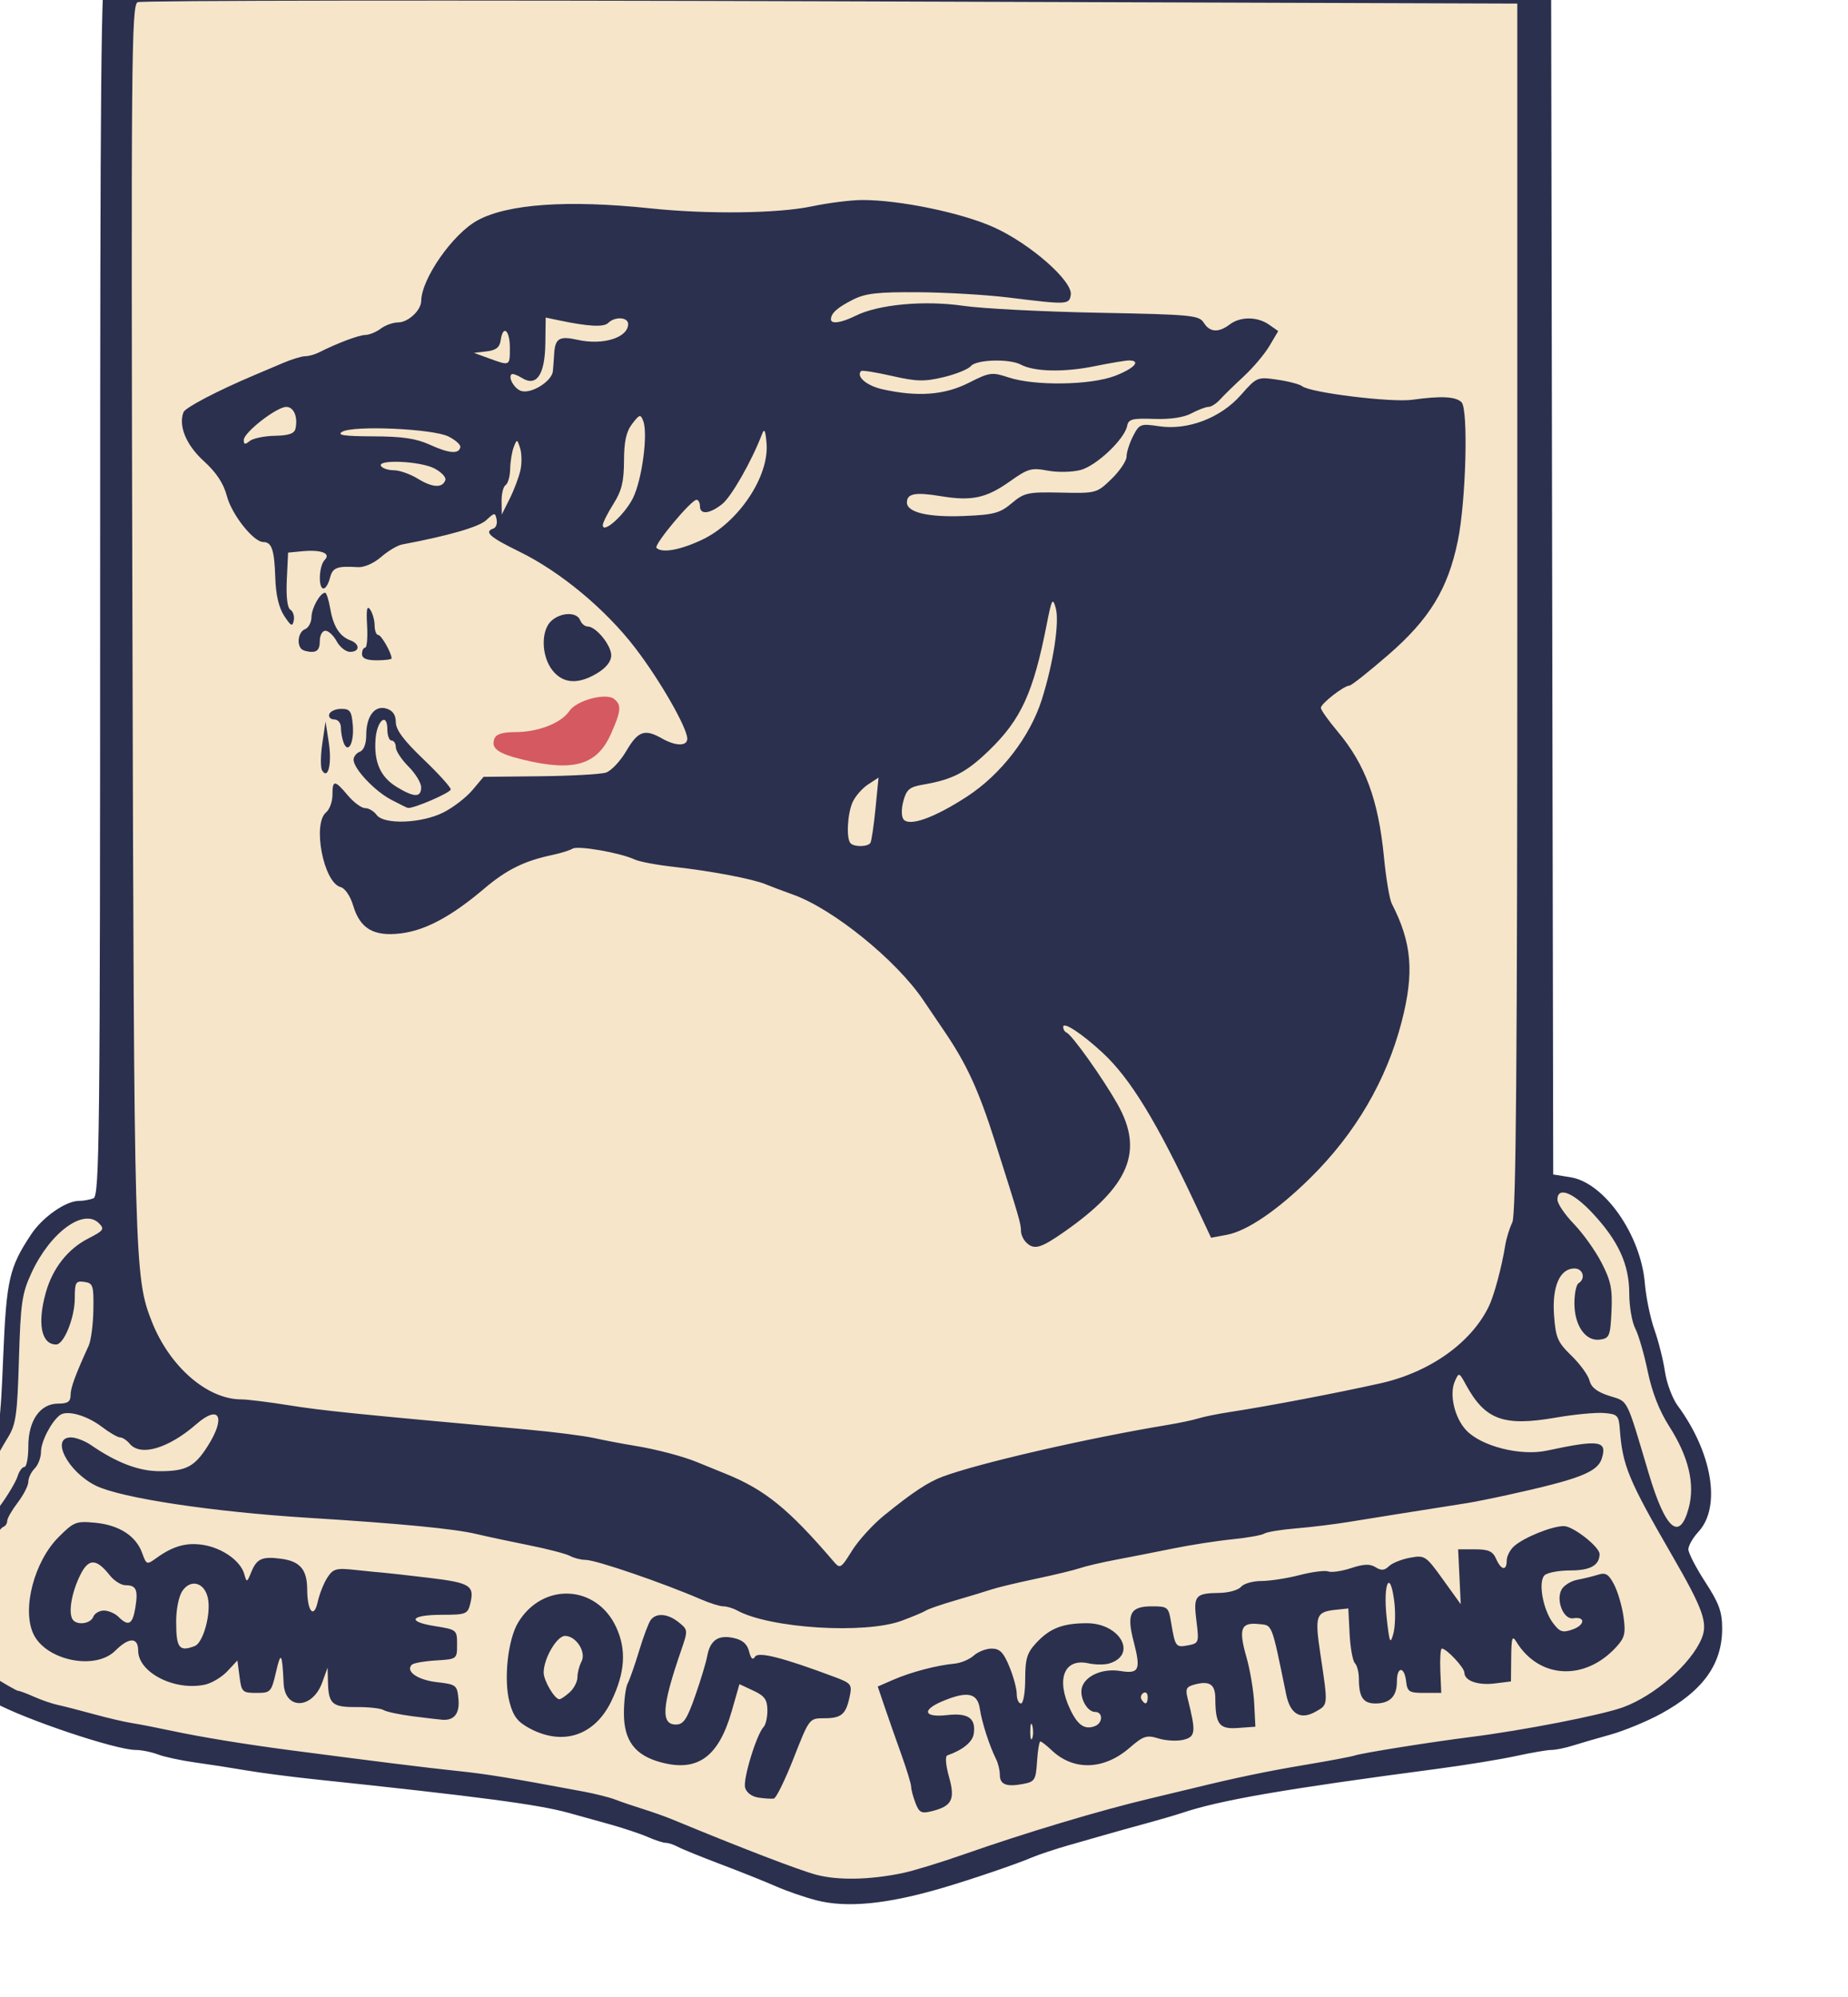 <?xml version="1.0" encoding="UTF-8" standalone="no"?>
<!-- Created with Inkscape (http://www.inkscape.org/) -->

<svg
   width="7.402mm"
   height="8mm"
   viewBox="0 0 7.402 8"
   version="1.1"
   id="svg47190"
   inkscape:version="1.1.1 (3bf5ae0d25, 2021-09-20)"
   sodipodi:docname="761stAm.svg"
   xmlns:inkscape="http://www.inkscape.org/namespaces/inkscape"
   xmlns:sodipodi="http://sodipodi.sourceforge.net/DTD/sodipodi-0.dtd"
   xmlns="http://www.w3.org/2000/svg"
   xmlns:svg="http://www.w3.org/2000/svg">
  <sodipodi:namedview
     id="namedview47192"
     pagecolor="#ffffff"
     bordercolor="#666666"
     borderopacity="1.0"
     inkscape:pageshadow="2"
     inkscape:pageopacity="0.0"
     inkscape:pagecheckerboard="0"
     inkscape:document-units="mm"
     showgrid="false"
     inkscape:zoom="16.000001"
     inkscape:cx="18.718749"
     inkscape:cy="20.343749"
     inkscape:window-width="1920"
     inkscape:window-height="1017"
     inkscape:window-x="-8"
     inkscape:window-y="-8"
     inkscape:window-maximized="1"
     inkscape:current-layer="layer1-5"
     inkscape:snap-bbox="true"
     inkscape:snap-bbox-midpoints="true"
     inkscape:snap-page="true"
     inkscape:snap-bbox-edge-midpoints="false"
     inkscape:snap-nodes="false"
     inkscape:bbox-nodes="true" />
  <defs
     id="defs47187">
    <clipPath
       clipPathUnits="userSpaceOnUse"
       id="clipPath63680-8">
      <path
         d="M 0,0 H 595.276 V 841.89 H 0 Z"
         id="path63678-4" />
    </clipPath>
  </defs>
  <g
     inkscape:label="Layer 1"
     inkscape:groupmode="layer"
     id="layer1"
     transform="translate(-95.587,-80.935)">
    <g
       inkscape:label="Capa 1"
       id="layer1-5"
       transform="matrix(0.012,0,0,0.012,86.376,76.63)">
      <g
         id="g939"
         transform="matrix(0.066,0,0,0.066,934.901,623.761)">
        <path
           id="path30583"
           style="fill:#f6e5c9;stroke-width:486.614;stroke-linejoin:round;paint-order:stroke fill markers;stop-color:#000000"
           d="m -1836.836,-4078.145 c -45.653,-2e-4 -83.244,35.882 -85.366,81.486 l -16.689,358.446 -47.773,5748.321 c -11.144,-7.576 -18.96,-11.427 -28.247,-16.397 -22.237,-11.901 -46.93,-17.792 -70.262,-18.567 -81.966,-2.721 -145.167,41.995 -203.777,99.302 -58.61,57.307 -112.087,134.011 -154.126,223.846 -23.513,50.246 -40.852,93.606 -50.402,153.918 -9.55,60.312 -13.523,136.203 -20.403,275.291 -3.943,79.716 -9.489,159.226 -15.104,222.177 -5.615,62.952 -15.265,120.311 -13.518,114.072 -11.619,41.498 -85.429,179.619 -145.782,255.931 -40.061,50.655 -68.114,89 -83.28,137.062 -15.166,48.062 -3.322,108.323 21.112,145.615 12.061,18.407 25.691,37.89 53.573,54.032 10.333,5.982 24.129,8.07 37.509,10.222 -4.455,6.366 -7.983,10.564 -12.559,17.232 -47.542,69.281 -99.877,152.089 -134.516,217.296 -40.222,75.716 -66.428,143.831 -57.912,217.713 8.516,73.882 50.763,133.743 107.271,193.68 131.939,139.945 344.389,232.617 674.376,315.262 385.435,96.532 746.596,155.601 1584.155,259.853 855.213,106.45 1020.921,144.054 1529.414,348.808 336.617,135.545 493.613,194.919 588.592,214.124 99.54,20.128 200.876,21.353 335.749,-4.089 134.872,-25.442 306.308,-75.931 565.436,-160.176 477.445,-155.222 981.218,-287.483 1392.978,-365.998 146.246,-27.887 334.328,-64.288 418.987,-81.069 79.027,-15.664 301.831,-51.979 486.662,-79.024 435.361,-63.703 697.787,-110.4 884.12,-178.702 186.333,-68.301 295.739,-166.932 390.281,-302.995 43.312,-62.334 73.345,-143.394 53.197,-229.479 -20.147,-86.085 -70.609,-176.882 -159.508,-333.37 -9.637,-16.964 -11.762,-23.695 -20.737,-39.762 0.739,-0.192 1.474,0.256 2.211,0.043 36.507,-10.583 53.802,-33.195 65.798,-50.819 11.996,-17.624 20.08,-34.987 28.455,-55.033 28.338,-67.823 36.042,-144.146 20.987,-224.43 -15.055,-80.285 -49.682,-165.951 -103.349,-272.746 -47.684,-94.89 -99.962,-230.869 -108.397,-268.282 -14.035,-62.245 -35.789,-140.385 -53.156,-187.714 -7.215,-19.663 -27.971,-117.455 -34.589,-185.085 -18.959,-193.758 -93.083,-345.531 -234.528,-480.445 -32.372,-30.878 -59.04,-54.407 -84.991,-72.682 -25.951,-18.275 -50.282,-38.272 -100.053,-34.756 C 5157.997,2140.978 5190.569,164.153 5207.081,-987.397 V -3992.696 c 0,-47.191 -38.259,-85.445 -85.45,-85.45 H 1642.397 Z"
           sodipodi:nodetypes="ccccssssssscsssscsssssssssssssssssccssssssssscccccc" />
        <path
           style="fill:#2b304e;fill-opacity:1;stroke-width:21.362"
           d="m 1592.208,5596.293 c -58.747,-15.238 -150.071,-46.815 -202.943,-70.172 -52.872,-23.357 -177.842,-73.362 -277.711,-111.122 -99.869,-37.76 -198.273,-77.716 -218.675,-88.791 -20.402,-11.076 -47.788,-20.137 -60.859,-20.137 -13.07,0 -54.056,-13.306 -91.08,-29.569 -37.024,-16.263 -124.994,-45.56 -195.49,-65.105 -70.496,-19.545 -161.82,-44.946 -202.943,-56.448 -153.226,-42.857 -450.336,-82.167 -1292.425,-170.998 -117.493,-12.394 -271.302,-32.49 -341.798,-44.656 -70.496,-12.166 -185.908,-30.094 -256.471,-39.84 -70.563,-9.747 -155.304,-27.989 -188.312,-40.539 -33.008,-12.549 -84.019,-22.817 -113.357,-22.817 -99.312,0 -558.402,-154.035 -712.923,-239.201 -245.653,-135.395 -341.798,-251.387 -341.798,-412.353 0,-86.378 58.696,-214.902 125.902,-275.681 52.808,-47.758 57.938,-103.552 12.954,-140.885 -58.899,-48.882 -40.501,-196.032 37.384,-299.004 38.186,-50.484 97.455,-128.656 131.711,-173.716 61.432,-80.807 62.496,-86.966 77.868,-450.816 16.412,-388.472 30.149,-448.417 141.224,-616.262 57.557,-86.974 174.904,-169.195 241.478,-169.195 21.867,0 54.963,-5.835 73.547,-12.967 30.598,-11.741 33.791,-305.231 33.791,-3105.613 0,-2576.919 4.828,-3096.656 28.965,-3116.686 21.268,-17.651 996.355,-22.604 3668.992,-18.637 l 3640.026,5.402 5.41,3057.445 5.41,3057.445 87.689,14.022 c 170.553,27.272 355.504,291.231 375.679,536.157 5.805,70.496 27.607,176.24 48.446,234.986 20.839,58.747 44.803,154.234 53.253,212.194 8.45,57.96 37.105,134.864 63.678,170.899 175.842,238.455 221.481,513.985 105.804,638.739 -28.103,30.308 -51.097,70.358 -51.097,88.999 0,18.641 38.452,93.07 85.45,165.398 69.875,107.534 85.449,150.392 85.449,235.13 0,180.455 -96.526,314.864 -309.755,431.325 -70.496,38.503 -185.852,86.102 -256.348,105.775 -70.496,19.673 -157.696,45.069 -193.779,56.435 -36.082,11.367 -82.772,20.666 -103.755,20.666 -20.983,0 -102.011,13.925 -180.063,30.944 -78.052,17.02 -257.269,46.187 -398.261,64.816 -777.344,102.711 -1098.377,158.266 -1292.425,223.656 -29.373,9.899 -111.084,33.717 -181.58,52.93 -70.496,19.213 -157.014,43.273 -192.262,53.468 -35.248,10.194 -121.766,34.931 -192.262,54.971 -70.496,20.04 -157.014,48.771 -192.262,63.847 -77.184,33.012 -301.646,109.457 -448.61,152.781 -281.648,83.027 -485.736,103.021 -640.872,62.782 z M 2030.137,5458.934 c 52.872,-10.937 192.262,-53.595 309.755,-94.796 312.227,-109.488 685.554,-221.466 939.946,-281.934 82.245,-19.549 183.183,-43.779 224.305,-53.844 212.386,-51.984 372.912,-85.336 566.104,-117.618 117.493,-19.634 228.044,-40.501 245.668,-46.372 39.212,-13.063 383.755,-68.042 587.466,-93.744 264.734,-33.401 660.168,-110.558 769.046,-150.057 159.849,-57.991 343.656,-218.472 397.921,-347.424 33.076,-78.599 8.502,-148.208 -147.84,-418.763 -223.013,-385.932 -251.779,-455.389 -265.815,-641.826 -5.184,-68.814 -11.582,-75.243 -80.397,-80.728 -41.122,-3.278 -151.175,7.291 -244.562,23.481 -263.092,45.619 -356.267,11.316 -453.392,-166.921 -34.176,-62.715 -35.25,-63.052 -55.611,-17.421 -29.203,65.448 -2.14,183.976 56.448,247.19 75.9,81.898 275.059,132.581 408.689,104.007 266.182,-56.919 306.62,-51.04 277.612,40.357 -21.86,68.873 -114.437,104.494 -480.519,184.89 -76.371,16.771 -167.695,35.01 -202.943,40.531 -208.486,32.653 -487.215,77.019 -598.147,95.207 -70.496,11.559 -189.732,26.106 -264.969,32.327 -75.237,6.225 -147.335,18.077 -160.218,26.345 -12.883,8.268 -85.909,21.275 -162.279,28.904 -76.371,7.63 -210.954,28.541 -299.074,46.471 -88.12,17.929 -217.896,43.444 -288.392,56.7 -70.496,13.257 -152.207,32.328 -181.58,42.383 -29.373,10.055 -130.311,34.48 -224.305,54.28 -93.995,19.799 -194.932,44.035 -224.305,53.857 -29.373,9.823 -111.085,34.624 -181.58,55.116 -70.496,20.492 -137.787,43.638 -149.537,51.437 -11.749,7.8 -67.121,31.086 -123.047,51.749 -186.355,68.854 -667.341,38.521 -832.63,-52.509 -20.402,-11.237 -51.318,-20.43 -68.703,-20.43 -17.385,0 -67.984,-15.752 -112.442,-35.005 -194.633,-84.284 -532.647,-199.981 -584.257,-199.981 -23.044,0 -58.59,-9.003 -78.992,-20.007 -20.402,-11.004 -113.999,-35.374 -207.993,-54.157 -93.995,-18.783 -214.158,-44.45 -267.03,-57.038 -110.751,-26.368 -386.88,-52.977 -843.815,-81.312 -488.704,-30.306 -951.688,-100.199 -1079.245,-162.924 -141.483,-69.574 -231.343,-244.071 -125.687,-244.071 24.622,0 70.284,17.537 101.471,38.97 130.306,89.556 241.808,131.929 347.158,131.929 134.175,0 176.931,-22.554 243.917,-128.668 91.983,-145.711 57.873,-210.501 -57.779,-109.751 -142.014,123.713 -283.162,165.323 -337.737,99.563 -14.627,-17.624 -36.526,-32.043 -48.665,-32.043 -12.138,0 -53.778,-24.186 -92.532,-53.745 -75.815,-57.827 -176.415,-85.848 -211.776,-58.989 -43.662,33.165 -95.637,133.828 -95.637,185.224 0,28.948 -14.419,67.051 -32.044,84.675 -17.624,17.624 -32.043,47.791 -32.043,67.039 0,19.247 -24.033,66.503 -53.406,105.013 -29.373,38.51 -53.406,80.327 -53.406,92.926 0,12.598 -8.567,26.11 -19.039,30.027 -38.539,14.414 -258.108,366.915 -270.848,434.826 -21.432,114.243 39.261,210.141 195.411,308.759 74.885,47.293 142.146,85.989 149.471,85.989 7.323,0 43.608,13.543 80.632,30.096 37.023,16.552 91.348,35.224 120.721,41.491 29.374,6.265 111.085,27.243 181.581,46.613 70.496,19.369 157.014,39.615 192.262,44.991 35.248,5.377 126.573,23.128 202.943,39.448 147.272,31.47 369.518,67.805 598.147,97.792 436.669,57.274 692.027,89.007 843.815,104.861 152.526,15.931 262.688,33.923 640.872,104.668 58.747,10.989 130.845,29.291 160.218,40.671 29.373,11.38 91.858,32.639 138.856,47.243 46.997,14.604 114.289,38.499 149.537,53.099 346.497,143.529 638.271,255.711 726.322,279.26 110.122,29.451 270.003,26.412 437.929,-8.323 z m 64.408,-354.961 c -11.926,-31.367 -21.683,-68.219 -21.683,-81.891 0,-13.672 -22.506,-87.549 -50.014,-164.168 -27.507,-76.62 -65.52,-185.026 -84.472,-240.902 l -34.458,-101.593 79.131,-34.502 c 88.263,-38.482 219.799,-73.085 308.626,-81.189 32.228,-2.939 76.243,-21.316 97.813,-40.837 21.57,-19.52 62.493,-35.455 90.941,-35.411 40.738,0.064 59.665,19.395 89.108,91.015 20.561,50.013 37.384,112.463 37.384,138.775 0,26.312 9.613,47.841 21.362,47.841 11.769,0 21.363,-55.259 21.363,-123.052 0,-102.892 9.092,-132.858 55.498,-182.905 69.217,-74.647 134.152,-99.928 256.667,-99.928 167.168,0 256.397,158.091 114.625,203.088 -23.775,7.549 -72.245,7.347 -107.71,-0.404 -122.243,-26.849 -164.227,80.62 -91.267,233.62 38.107,79.912 73.488,103.797 124.666,84.158 41.212,-15.815 41.798,-71.813 0.751,-71.813 -41.057,0 -81.174,-76.706 -65.668,-125.561 18.725,-58.998 105.649,-95.71 193.039,-81.529 95.945,15.57 105.314,-4.998 67.906,-149.067 -36.604,-140.973 -17.411,-177.904 92.457,-177.904 79.788,0 84,3.488 96.734,80.109 20.726,124.707 23.858,129.022 85.17,117.301 55.663,-10.64 56.814,-13.937 43.128,-123.481 -16.055,-128.497 -6.485,-140.174 116.271,-141.868 46.633,-0.646 95.818,-14.46 109.298,-30.703 13.48,-16.243 59.69,-29.533 102.688,-29.533 42.998,0 130.059,-13.458 193.469,-29.906 63.41,-16.448 128.705,-24.759 145.099,-18.468 16.395,6.29 68.357,-1.284 115.471,-16.832 63.874,-21.08 95.326,-22.236 123.657,-4.546 28.779,17.973 45.182,16.734 67.627,-5.111 16.297,-15.86 64.341,-35.163 106.761,-42.895 74.822,-13.637 79.814,-10.327 166.796,110.594 l 89.665,124.653 -6.58,-138.856 -6.58,-138.855 h 85.449 c 68.125,0 89.725,9.745 106.537,48.065 25.521,58.17 53.681,62.708 53.681,8.651 0,-21.678 16.823,-54.366 37.384,-72.641 50.116,-44.543 191.241,-101.569 251.358,-101.569 47.134,0 181.562,105.583 180.904,142.086 -1.017,56.499 -47.118,82.219 -147.363,82.219 -58.588,0 -117.618,11.095 -131.177,24.655 -33.147,33.146 -7.912,174.161 43.263,241.753 34.371,45.398 48.214,49.882 98.936,32.043 63.063,-22.178 65.554,-67.003 3.133,-56.428 -48.604,8.234 -88.763,-89.773 -59.325,-144.779 11.425,-21.348 47.476,-43.852 80.112,-50.01 32.637,-6.16 80.241,-17.831 105.786,-25.942 37.476,-11.899 53.019,-2.043 80.467,51.04 18.711,36.183 40.019,109.555 47.351,163.048 11.437,83.44 6.072,105.153 -37.742,152.806 -158.503,172.383 -388.86,160.31 -503.768,-26.403 -21.627,-35.141 -25.636,-23.259 -26.703,79.148 l -1.26,120.497 -80.109,10.039 c -86.764,10.874 -154.659,-12.822 -155.246,-54.182 -0.323,-25.729 -90.426,-122.082 -114.108,-122.082 -6.782,0 -10.23,50.468 -7.67,112.152 l 4.651,112.152 h -85.45 c -77.337,0 -86.091,-5.579 -92.209,-58.746 -8.856,-76.972 -46.647,-76.107 -46.647,1.066 0,75.259 -35.088,111.084 -108.799,111.084 -61.925,0 -83.463,-32.423 -83.463,-125.649 0,-31.938 -9.085,-67.201 -20.189,-78.362 -11.104,-11.162 -23.121,-77.973 -26.703,-148.469 l -6.513,-128.174 -64.087,6.79 c -99.865,10.582 -106.301,29.069 -77.428,222.422 39.553,264.879 40.244,256.401 -23.859,292.882 -75.964,43.231 -128.252,12.891 -148.654,-86.258 -76.208,-370.357 -68.074,-349.845 -141.609,-357.092 -88.512,-8.723 -100.299,25.189 -59.002,169.76 18.014,63.061 35.432,167.529 38.709,232.149 l 5.957,117.493 -88.013,6.435 c -95.058,6.952 -113.97,-17.694 -114.638,-149.369 -0.355,-69.927 -28.006,-89.769 -99.939,-71.716 -46.815,11.75 -52.45,21.817 -39.986,71.439 42.742,170.178 40.403,193.901 -20.633,209.219 -31.847,7.993 -88.583,5.119 -126.079,-6.386 -61.012,-18.725 -76.536,-13.696 -147.755,47.868 -129.41,111.867 -282.693,116.572 -392.799,12.059 -25.945,-24.626 -51.854,-44.776 -57.576,-44.776 -5.722,0 -13.334,45.612 -16.915,101.362 -6.021,93.732 -11.334,102.275 -70.598,113.502 -84.622,16.032 -117.493,3.012 -117.493,-46.54 0,-22.401 -8.325,-57.421 -18.499,-77.823 -34.395,-68.969 -72.253,-186.26 -82.648,-256.059 -11.963,-80.33 -62.832,-90.744 -187.932,-38.474 -107.923,45.092 -96.031,83.889 21.648,70.625 107.427,-12.108 146.874,15.337 135.555,94.313 -5.966,41.625 -55.339,82.053 -133.721,109.491 -11.624,4.069 -8.077,49.307 8.511,108.553 32.33,115.471 15.27,148.62 -89.733,174.36 -49.846,12.219 -61.61,5.95 -80.109,-42.71 z m 591.268,-390.302 c -5.416,-20.785 -10.204,-8.952 -10.639,26.296 -0.436,35.248 3.996,52.254 9.848,37.791 5.851,-14.463 6.207,-43.302 0.791,-64.087 z m 583.343,-145.864 c 0,-18.317 -9.77,-27.266 -21.711,-19.886 -11.941,7.38 -16.18,22.366 -9.42,33.304 18.312,29.631 31.131,24.106 31.131,-13.418 z m 1246.58,-486.076 c -21.495,-164.669 -56.846,-86.362 -38.132,84.468 14.082,128.535 18.231,138.653 33.803,82.432 9.763,-35.248 11.711,-110.353 4.328,-166.9 z m -3215.086,995.455 c -33.826,-5.095 -61.002,-25.463 -67.591,-50.661 -11.241,-42.984 58.192,-270.062 93.825,-306.852 10.811,-11.162 19.343,-49.615 18.96,-85.45 -0.557,-52.47 -14.382,-71.546 -70.999,-97.983 l -70.304,-32.829 -39.117,136.588 c -66.473,232.107 -172.575,308.755 -358.213,258.768 -130.935,-35.258 -186.993,-109.502 -186.993,-247.659 0,-63.065 8.655,-131.356 19.233,-151.758 10.578,-20.402 36.627,-94.773 57.886,-165.269 21.259,-70.496 47.427,-140.191 58.151,-154.877 27.7,-37.935 87.137,-33.056 142.393,11.687 46.884,37.965 47.006,39.564 10.96,144.196 -96.711,280.729 -102.994,373.012 -25.368,372.572 38.087,-0.242 55.631,-26.302 96.981,-144.196 27.765,-79.163 55.247,-170.059 61.07,-201.992 14.66,-80.387 55.792,-108.68 133.26,-91.665 45.557,10.006 69.014,30.335 78.469,68.007 9.314,37.11 18.649,45.38 30.176,26.73 16.696,-27.014 140.054,4.384 400.545,101.939 86.758,32.493 91.009,37.98 77.858,100.521 -18.834,89.572 -41.778,108.877 -129.402,108.877 -74.402,0 -74.882,0.646 -153.561,201.187 -43.409,110.653 -88.538,202.864 -100.288,204.913 -11.749,2.051 -46.82,-0.081 -77.934,-4.796 z M 145.701,4728.24 c -62.422,-32.963 -84.498,-61.137 -103.658,-132.292 -30.891,-114.72 -8.982,-318.545 43.519,-404.877 124.434,-204.615 396.038,-191.393 495.569,24.127 52.895,114.536 45.163,230.295 -25.074,375.386 -83.499,172.487 -243.046,226.008 -410.356,137.656 z M 346.166,4544.395 c 21.487,-19.445 39.066,-53.723 39.066,-76.172 0,-22.451 9.156,-57.927 20.346,-78.836 25.62,-47.871 -26.967,-130.073 -83.211,-130.073 -41.311,0 -108.035,114.503 -108.035,185.395 0,40.696 55.638,135.041 79.638,135.041 7.221,0 30.708,-15.91 52.195,-35.355 z m -796.365,121.145 c -65.885,-8.482 -131.341,-22.559 -145.458,-31.283 -14.117,-8.726 -75.331,-15.479 -136.03,-15.009 -123.124,0.953 -141.895,-15.248 -144.76,-124.948 l -1.952,-74.768 -26.935,74.768 c -49.398,137.123 -189.05,140.696 -195.395,4.998 -7.235,-154.745 -13.664,-164.544 -38.31,-58.406 -23.931,103.055 -27.428,106.812 -99.421,106.812 -70.449,0 -75.214,-4.586 -85.299,-82.083 l -10.681,-82.082 -50.748,54.272 c -27.912,29.849 -78.589,60.387 -112.617,67.86 -153.343,33.681 -338.651,-60.686 -338.651,-172.454 0,-68.164 -46.873,-67.813 -115.552,0.864 -101.846,101.845 -353.164,49.435 -415.134,-86.574 -57.378,-125.93 5.28,-364.645 127.97,-487.57 77.719,-77.865 88.824,-82.216 186.029,-72.876 120.719,11.6 205.931,66.633 236.992,153.059 21.302,59.273 23.806,60.217 70.319,26.488 85.086,-61.7 153.02,-80.986 238.028,-67.574 96.624,15.245 189.16,80.662 207.75,146.867 12.617,44.932 13.743,44.615 36.004,-10.125 27.621,-67.918 55.526,-79.924 153.915,-66.216 92.657,12.909 128.079,55.224 128.501,153.508 0.484,113.116 33.926,152.55 53.558,63.162 8.693,-39.577 30.605,-94.546 48.693,-122.154 29.402,-44.873 44.393,-48.954 141.395,-38.497 59.678,6.435 122.926,12.687 140.55,13.897 17.624,1.211 121.954,12.973 231.844,26.142 210.435,25.217 231.734,38.891 207.982,133.523 -12.396,49.389 -22.804,53.358 -139.899,53.358 -161.729,0 -184.579,34.024 -38.469,57.281 110.723,17.625 112.383,18.991 112.383,92.457 0,74.356 -0.307,74.587 -106.812,81.189 -58.747,3.641 -113.622,13.336 -121.944,21.541 -33.687,33.211 28.844,77.044 125.797,88.182 98.715,11.341 103.245,14.818 109.885,84.357 7.079,74.135 -21.049,110.606 -81.694,105.924 -17.624,-1.365 -85.95,-9.413 -151.834,-17.893 z M -1550.044,4310.523 c 42.945,-16.48 83.328,-164.877 66.151,-243.086 -17.169,-78.17 -85.58,-97.559 -128.419,-36.398 -18.173,25.946 -31.883,92.47 -31.883,154.7 0,135.295 14.989,155.162 94.151,124.785 z m -513.674,-147.34 c 6.766,-17.624 31.137,-32.043 54.166,-32.043 23.028,0 56.288,14.419 73.912,32.043 49.985,49.984 71.185,38.483 84.905,-46.061 14.836,-91.424 4.973,-114.156 -49.519,-114.156 -21.953,0 -57.434,-22.14 -78.849,-49.201 -72.273,-91.331 -111.546,-88.32 -157.106,12.046 -41.465,91.348 -54.072,188.907 -27.805,215.175 25.826,25.826 87.774,14.83 100.296,-17.802 z m 4000.561,-513.953 c 144.934,-117.36 221.763,-168.146 296.236,-195.819 183.788,-68.29 729.308,-193.729 1135.329,-261.062 60.464,-10.027 131.157,-24.967 157.096,-33.199 25.939,-8.233 96.632,-22.584 157.096,-31.891 200.181,-30.814 532.693,-94.166 761.487,-145.083 250.512,-55.75 460.262,-204.126 550.09,-389.13 26.802,-55.198 65.145,-197.778 83.302,-309.755 5.716,-35.248 21.753,-87.168 35.639,-115.378 19.065,-38.731 25.247,-799.854 25.247,-3108.229 V -3997.254 l -3471.39,-11.541 c -1909.264,-6.348 -3486.901,-4.308 -3505.861,4.534 -31.543,14.709 -33.794,281.528 -26.506,3141.133 8.239,3232.993 10.33,3308.741 97.442,3530.944 89.73,228.881 280.579,395.204 453.48,395.204 30.127,0 138.896,13.475 241.707,29.944 167.811,26.881 333.076,43.7 1201.644,122.292 135.117,12.226 288.926,31.817 341.798,43.536 52.872,11.719 144.196,29.083 202.943,38.587 110.77,17.921 246.477,53.719 320.436,84.528 23.499,9.789 85.984,35.246 138.856,56.573 199.803,80.59 320.054,178.118 547.823,444.3 32.798,38.329 36.758,36.007 93.191,-54.662 32.416,-52.08 105.726,-132.579 162.912,-178.886 z M 2653.919,2268.338 c -14.099,-14.099 -25.635,-39.853 -25.635,-57.23 0,-36.654 -8.229,-64.986 -131.049,-451.195 -83.594,-262.862 -143.824,-393.835 -258.47,-562.055 -22.505,-33.021 -69.662,-102.629 -104.793,-154.684 -136.086,-201.641 -454.531,-459.978 -656.788,-532.816 -54.23,-19.53 -117.826,-43.526 -141.325,-53.324 -63.734,-26.576 -278.281,-67.306 -458.229,-86.99 -87.535,-9.575 -178.86,-26.631 -202.943,-37.901 -73.061,-34.19 -287.14,-71.552 -314.19,-54.834 -13.958,8.627 -59.766,22.951 -101.794,31.833 -142.945,30.206 -231.648,74.129 -346.381,171.518 -164.565,139.687 -297.442,210.77 -421.452,225.457 -136.395,16.154 -204.869,-24.01 -239.821,-140.669 -14.574,-48.643 -41.299,-88.027 -63.711,-93.888 -86.03,-22.497 -143.537,-319.516 -73.169,-377.915 17.624,-14.627 32.044,-54.256 32.044,-88.065 0,-77.37 11.055,-76.999 78.046,2.616 29.659,35.248 68.835,64.087 87.056,64.087 18.222,0 44.359,15.357 58.084,34.126 37.201,50.876 228.433,43.582 339.395,-12.945 48.934,-24.929 114.34,-75.478 145.346,-112.332 l 56.374,-67.007 285.425,-3.071 c 156.983,-1.69 307.023,-10.001 333.42,-18.469 26.397,-8.469 72.973,-58.019 103.501,-110.111 58.824,-100.376 92.877,-112.257 179.62,-62.67 69.09,39.495 128.174,40.211 128.174,1.553 0,-55.381 -139.217,-297.998 -264.439,-460.844 -150.411,-195.604 -377.785,-384.408 -584.717,-485.528 -150.205,-73.401 -180.563,-100.496 -131.077,-116.992 13.091,-4.363 20.3,-25.014 16.022,-45.891 -7.302,-35.631 -10.491,-35.42 -52.03,3.432 -36.933,34.544 -190.61,79 -425.721,123.153 -23.499,4.412 -71.245,32.81 -106.103,63.106 -36.715,31.91 -86.143,53.657 -117.493,51.694 -106.473,-6.666 -128.215,1.717 -141.474,54.545 -7.372,29.373 -21.975,53.406 -32.451,53.406 -27.942,0 -23.241,-115.435 5.888,-144.564 33.324,-33.324 -17.802,-53.048 -113.691,-43.862 l -71.462,6.845 -6.448,136.91 c -4.082,86.679 2.567,142.482 18.124,152.097 13.514,8.353 21.184,32.778 17.043,54.28 -6.32,32.817 -14.093,29.075 -48.417,-23.309 -27.29,-41.65 -42.305,-106.165 -45.149,-193.992 -4.538,-140.14 -17.753,-179.392 -60.397,-179.392 -49.629,0 -159.42,-138.427 -184.239,-232.292 -17.125,-64.767 -53.043,-119.225 -117.059,-177.485 -88.725,-80.747 -128.876,-177.434 -102.51,-246.854 8.881,-23.384 172.035,-108.758 358.153,-187.412 35.248,-14.896 100.462,-42.568 144.921,-61.493 44.459,-18.925 95.058,-34.41 112.443,-34.41 17.385,0 48.301,-8.439 68.703,-18.755 93.184,-47.113 201.97,-88.117 235.421,-88.737 20.163,-0.371 55.32,-14.793 78.127,-32.044 22.807,-17.25 62.173,-31.364 87.479,-31.364 50.736,0 116.54,-60.998 117.043,-108.494 1.19,-112.285 159.47,-339.146 284.25,-407.412 153.138,-83.78 457.606,-104.985 875.387,-60.966 288.377,30.384 645.482,25.911 816.071,-10.223 82.241,-17.42 196.404,-31.84 253.695,-32.044 190.468,-0.678 508.488,65.495 669.848,139.381 183.014,83.802 395.671,270.948 385.857,339.569 -7.25,50.691 -16.134,51.091 -315.006,14.19 -111.041,-13.71 -316.054,-25.733 -455.585,-26.717 -207.81,-1.465 -267.886,5.421 -332.168,38.079 -77.942,39.597 -109.564,67.898 -110.192,98.615 -0.533,25.99 52.331,18.448 125.082,-17.844 114.836,-57.288 347.627,-78.773 543.819,-50.192 96.023,13.989 403.295,29.778 682.827,35.087 472.28,8.97 510.053,12.555 533.858,50.674 30.364,48.621 74.578,51.41 131.576,8.298 53.573,-40.521 139.626,-40.009 198.432,1.179 l 46.463,32.544 -44.084,74.717 c -24.247,41.095 -82.851,110.564 -130.233,154.377 -47.381,43.813 -101.321,96.483 -119.866,117.044 -18.544,20.561 -44.902,37.384 -58.572,37.384 -13.67,0 -52.389,14.686 -86.043,32.635 -39.092,20.849 -107.468,30.999 -189.341,28.107 -109.497,-3.869 -129.254,1.192 -135.719,34.766 -13.064,67.838 -155.511,202.715 -236.36,223.798 -42.5,11.083 -116.502,12.38 -166.359,2.915 -81.231,-15.421 -99.389,-10.235 -190.18,54.315 -119.65,85.068 -193.371,100.886 -349.516,74.993 -129.152,-21.416 -171.589,-13.517 -171.589,31.941 0,50.371 107.966,75.853 289.667,68.367 150.15,-6.186 180.918,-14.454 240.537,-64.637 63.5,-53.45 81.199,-57.267 248.797,-53.648 178.756,3.859 181.138,3.213 256.139,-69.48 41.638,-40.357 75.705,-91.194 75.705,-112.971 0,-21.777 14.931,-68.469 33.181,-103.76 31.581,-61.072 37.863,-63.463 130.306,-49.6 146.031,21.899 312.136,-41.363 414.833,-157.991 80.071,-90.932 82.793,-92.077 184.065,-77.414 56.536,8.186 113.063,23.012 125.616,32.947 41.799,33.082 450.849,83.382 557.592,68.566 145.806,-20.238 219.292,-16.497 248.435,12.646 35.206,35.206 22.594,501.069 -19.018,702.529 -50.13,242.693 -142.913,394.436 -352.211,576.021 -98.183,85.183 -186.427,154.877 -196.099,154.877 -27.185,0 -144.029,91.134 -144.029,112.337 0,10.369 37.832,63.837 84.071,118.816 140.58,167.155 206.912,346.812 235.062,636.662 10.411,107.195 28.21,212.939 39.552,234.986 101.859,197.992 114.4,348.942 49.688,598.036 -76.993,296.364 -233.402,563.87 -461.184,788.759 -165.655,163.552 -320.044,268.843 -422.401,288.072 l -80.007,15.03 -76.18,-162.672 c -199.263,-425.499 -332.755,-643.886 -472.769,-773.432 -105.024,-97.171 -198.939,-158.768 -198.939,-130.479 0,12.121 7.812,25.243 17.362,29.16 27.233,11.169 183.428,230.693 257.395,361.756 134.136,237.675 60.043,415.214 -269.465,645.686 -120.275,84.126 -153.041,93.084 -193.28,52.844 z M 1866.88,248.099 c 5.59,-9.045 17.122,-87.056 25.626,-173.359 l 15.462,-156.913 -53.116,34.803 c -29.214,19.142 -64.211,59.153 -77.771,88.915 -26.867,58.967 -33.202,185.97 -10.413,208.759 19.49,19.49 87.733,17.989 100.213,-2.204 z M 2356.087,13.327 c 171.167,-111.558 318.165,-302.319 377.483,-489.864 58.69,-185.558 90.281,-393.125 70.524,-463.37 -15.576,-55.38 -20.211,-46.799 -46.156,85.45 -67.261,342.858 -129.175,478.129 -290.252,634.145 -116.33,112.675 -184.99,148.257 -335.699,173.972 -66.984,11.43 -82.704,24.561 -98.328,82.135 -10.71,39.466 -10.547,78.909 0.388,93 29.481,38.007 156.363,-7.486 322.044,-115.469 z M 1015.84,-1285.352 c 183.253,-86.693 339.259,-319.543 325.809,-486.292 -5.524,-68.483 -11.008,-79.384 -23.465,-46.645 -51.255,134.705 -154.938,316.404 -201.409,352.958 -63.865,50.237 -112.033,54.623 -112.033,10.203 0,-17.624 -7.779,-32.044 -17.288,-32.044 -27.153,0 -217.282,228.282 -202.468,243.096 27.724,27.724 119.799,11.261 230.854,-41.276 z m -350.01,-210.278 c 46.034,-92.575 77.032,-325.361 52.008,-390.57 -13.492,-35.16 -18.489,-33.848 -55.745,14.644 -30.146,39.237 -41.049,88.543 -41.399,187.206 -0.371,105.53 -11.803,151.884 -53.881,218.54 -29.373,46.53 -53.406,94.626 -53.406,106.88 0,46.486 110.701,-52.795 152.423,-136.7 z M 96.865,-1636.822 c 7.612,-34.658 6.895,-84.86 -1.594,-111.56 -14.904,-46.878 -16.008,-47.078 -32.134,-5.821 -9.185,23.499 -17.376,73.4 -18.201,110.892 -0.827,37.492 -11.115,74.108 -22.864,81.37 -11.749,7.262 -20.979,43.878 -20.511,81.37 l 0.85,68.167 40.306,-80.701 c 22.169,-44.386 46.535,-109.058 54.147,-143.716 z m -379.615,49.431 c 4.66,-13.997 -20.501,-40.433 -55.915,-58.747 -71.536,-36.993 -290.946,-46.711 -269.453,-11.934 7.262,11.749 36.436,21.362 64.832,21.362 28.396,0 83.104,19.327 121.573,42.949 74.399,45.685 125.101,48.009 138.964,6.37 z m 75.704,-166.812 c 1.987,-11.749 -24.957,-35.702 -59.875,-53.227 -78.151,-39.225 -480.275,-57.256 -537.299,-24.092 -29.445,17.124 8.518,22.772 156.385,23.264 148.525,0.492 217.561,10.832 288.392,43.184 96.529,44.091 146.182,47.633 152.397,10.871 z m -938.449,-56.828 c 71.467,-1.433 99.342,-11.178 104.844,-36.65 12.776,-59.141 -8.707,-109.464 -46.731,-109.464 -48.693,0 -215.016,129.494 -215.016,167.405 0,23.304 6.713,24.516 29.776,5.376 16.377,-13.592 73.584,-25.592 127.126,-26.666 z m 1406.496,-326.96 c 2.169,-23.903 5.072,-62.927 6.451,-86.72 4.604,-79.423 26.091,-92.456 118.284,-71.741 128.61,28.897 255.845,-10.826 255.845,-79.876 0,-35.296 -67.266,-39.067 -100.687,-5.645 -22.62,22.62 -100.292,18.44 -251.977,-13.56 l -64.272,-13.559 -1.78,131.044 c -2.147,157.991 -44.362,220.652 -117.769,174.808 -24.453,-15.271 -48.556,-23.669 -53.564,-18.662 -18.334,18.334 17.914,77.107 52.467,85.071 53.292,12.283 152.509,-51.646 157.002,-101.161 z m 2102.211,59.521 c 107.075,-54.217 117.785,-55.671 202.982,-27.553 131.878,43.524 413.876,39.31 537.403,-8.03 97.671,-37.431 134.542,-78.079 70.825,-78.079 -16.856,0 -96.164,13.314 -176.24,29.586 -152.657,31.022 -302.868,27.65 -370.054,-8.307 -57.919,-30.997 -225.536,-26.174 -253.307,7.288 -13.04,15.712 -75.098,40.895 -137.907,55.963 -96.928,23.253 -136.436,22.323 -261.239,-6.144 -80.872,-18.447 -150.955,-29.625 -155.74,-24.84 -27.233,27.233 27.711,74.364 107.484,92.2 177.438,39.673 313.926,29.625 435.795,-32.083 z M 43.434,-2256.219 c 0,-90.552 -35.035,-118.671 -46.58,-37.384 -5.04,35.487 -23.597,50.044 -70.913,55.628 l -64.087,7.563 74.768,27.273 c 108.198,39.467 106.812,40.156 106.812,-53.079 z M -557.468,29.43 c -84.014,-44.394 -189.507,-156.935 -189.507,-202.168 0,-15.465 14.42,-33.652 32.044,-40.415 19.633,-7.534 32.044,-39.931 32.044,-83.652 0,-96.777 43.291,-153.089 103.099,-134.106 31.485,9.993 46.438,32.066 46.438,68.551 0,38.365 39.861,91.947 138.856,186.654 76.371,73.062 138.856,142.073 138.856,153.357 0,16.457 -186.763,97.28 -216.491,93.688 -4.298,-0.517 -42.7,-19.378 -85.337,-41.909 z m 152.291,-62.316 c 0,-22.595 -28.839,-69.921 -64.087,-105.169 -35.248,-35.248 -64.087,-79.246 -64.087,-97.774 0,-18.528 -9.613,-33.687 -21.362,-33.687 -11.749,0 -21.362,-24.834 -21.362,-55.186 0,-89.602 -52.64,-47.85 -59.775,47.411 -8.75,116.827 24.599,192.244 107.308,242.672 87.967,53.633 123.366,54.131 123.366,1.733 z m -500.929,-85.334 c -8.529,-13.8 -8.101,-75.116 0.95,-136.258 l 16.457,-111.168 16.261,105.502 c 16.552,107.386 -3.3,191.063 -33.669,141.924 z m 108.562,-140.926 c -7.435,-19.375 -13.518,-53.667 -13.518,-76.204 0,-23.141 -14.722,-40.978 -33.824,-40.978 -18.603,0 -29.818,-12.016 -24.923,-26.703 4.895,-14.687 32.133,-26.703 60.527,-26.703 44.559,0 52.556,11.351 58.424,82.924 7.31,89.173 -23.736,147.47 -46.686,87.664 z M 258.608,-624.876 c -56.368,-71.66 -59.07,-201.413 -5.209,-250.157 48.712,-44.084 129.122,-45.914 145.47,-3.311 6.763,17.624 24.012,32.044 38.331,32.044 41.765,0 118.932,94.657 118.932,145.887 0,30.104 -24.962,62.222 -69.428,89.334 -97.088,59.196 -174.356,54.522 -228.095,-13.796 z m -962.858,-82.569 c 0,-17.624 7.21,-32.038 16.022,-32.03 8.812,0.007 13.135,-50.461 9.607,-112.153 -4.705,-82.258 -0.517,-103.622 15.695,-80.122 12.16,17.624 22.257,53.673 22.437,80.109 0.17,26.436 8.397,48.065 18.26,48.065 15.529,0 67.516,91.244 67.516,118.498 0,5.322 -33.646,9.676 -74.768,9.676 -52.219,0 -74.768,-9.664 -74.768,-32.044 z m -306.194,-24.923 c -25.826,-25.826 -14.83,-87.773 17.802,-100.296 17.624,-6.763 32.349,-34.227 32.723,-61.032 0.646,-46.264 43.939,-123.504 69.226,-123.504 6.484,0 18.015,36.049 25.623,80.109 15.614,90.419 47.269,140.307 102.074,160.871 49.217,18.467 48.037,58.093 -1.73,58.093 -21.513,0 -51.977,-24.033 -67.697,-53.406 -15.72,-29.373 -41.377,-53.406 -57.016,-53.406 -16.088,0 -28.434,23.189 -28.434,53.406 0,37.546 -11.63,53.406 -39.164,53.406 -21.541,0 -45.573,-6.408 -53.406,-14.242 z M -2535.258,3602.42 c 40.636,-55.81 80.555,-123.101 88.709,-149.537 8.153,-26.436 23.789,-48.065 34.747,-48.065 10.957,0 19.923,-46.769 19.923,-103.931 0,-131.151 59.564,-216.505 151.088,-216.505 47.935,0 62.536,-9.806 62.536,-42 0,-37.521 23.426,-101.687 91.644,-251.029 11.899,-26.049 22.583,-107.76 23.742,-181.58 1.938,-123.672 -1.671,-134.755 -45.959,-141.044 -43.25,-6.143 -48.065,2.094 -48.065,82.221 0,98.372 -54.713,234.36 -94.293,234.36 -75.499,0 -96.379,-106.912 -51.668,-264.552 34.53,-121.742 111.288,-219.125 214.029,-271.54 78.39,-39.992 83.707,-47.61 53.976,-77.341 -77.427,-77.427 -246.305,46.675 -340.571,250.271 -48.706,105.195 -55.393,151.033 -63.889,437.929 -8.315,280.787 -15.186,329.687 -55.533,395.205 -25.324,41.122 -55.094,93.994 -66.157,117.493 -11.063,23.499 -44.553,70.336 -74.424,104.084 -69.659,78.7 -85.047,129.158 -55.963,183.502 35.991,67.25 75.704,52.512 156.127,-57.94 z m 8540.326,10.681 c 32.882,-121.675 0.022,-259.959 -98.264,-413.617 -50.038,-78.222 -87.022,-172.724 -108.789,-277.974 -18.137,-87.704 -46.546,-185.471 -63.13,-217.26 -16.584,-31.789 -30.212,-111.268 -30.285,-176.62 -0.162,-147.19 -54.92,-266.796 -186.58,-407.553 -98.382,-105.178 -176.712,-134.984 -176.712,-67.241 0,20.116 37.494,75.392 83.319,122.834 45.825,47.442 108.795,135.727 139.933,196.189 47.053,91.366 55.53,132.853 50.196,245.667 -5.926,125.291 -10.405,136.3 -58.239,143.056 -72.268,10.206 -128.685,-69.344 -129.284,-182.298 -0.242,-49.241 9.138,-95.471 20.887,-102.732 37.391,-23.109 22.971,-74.768 -20.87,-74.768 -73.623,0 -113.556,91.372 -103.101,235.912 8.299,114.739 17.934,137.166 88.276,205.489 43.428,42.182 84.528,98.876 91.333,125.988 8.681,34.588 38.829,57.681 101.058,77.41 96.368,30.552 82.672,3.504 198.094,391.277 84.792,284.875 156.02,346.971 202.159,176.24 z"
           id="path12728"
           sodipodi:nodetypes="sssssssssssssssssssssssssscccsssssssssssssscssssssssssssssssssssssssssscscsssssssssssscssssssssssssssssssssssssscsssssssscsscssscssssssssssccsssssssssscsssccccsscccsssssssssssscsssssscscsscssssssscsssssssccsssscssssssssssssssccsssssssssssssscsscscsssssssscssssscsscsccssssssssssssscscscssssscscssssssssssscssssssssssssscccssssscssssssscsssssssssscsssssssssssssssssssssssssssssssssssssccsssssssssssssssscssssssssssssscsssssssssssscssssscccsssssssssssssssssssscccsssssscssscsssssssssscssssccssssssccsssssssssssscsssssscsccssssssssssssscsscssssccsssssccssscsssssssssssssssscscsssssssscsssssssssssscsssssssssssssssssssssccsssssssssssssssssssssssscsssssssssssssscsscsssssscsssssss" />
        <path
           d="m 111.296,-172.495 c -128.282,-31.045 -164.809,-57.606 -146.137,-106.266 8.977,-23.393 41.224,-33.48 107.04,-33.48 114.349,0 231.684,-46.036 272.307,-106.838 36.062,-53.975 186.381,-93.878 226.917,-60.236 37.374,31.018 34.701,59.764 -16.272,174.998 -70.183,158.661 -188.162,193.7 -443.855,131.821 z"
           style="fill:#d55960;fill-opacity:1;stroke-width:5.652"
           id="path18787" />
      </g>
    </g>
  </g>
</svg>
